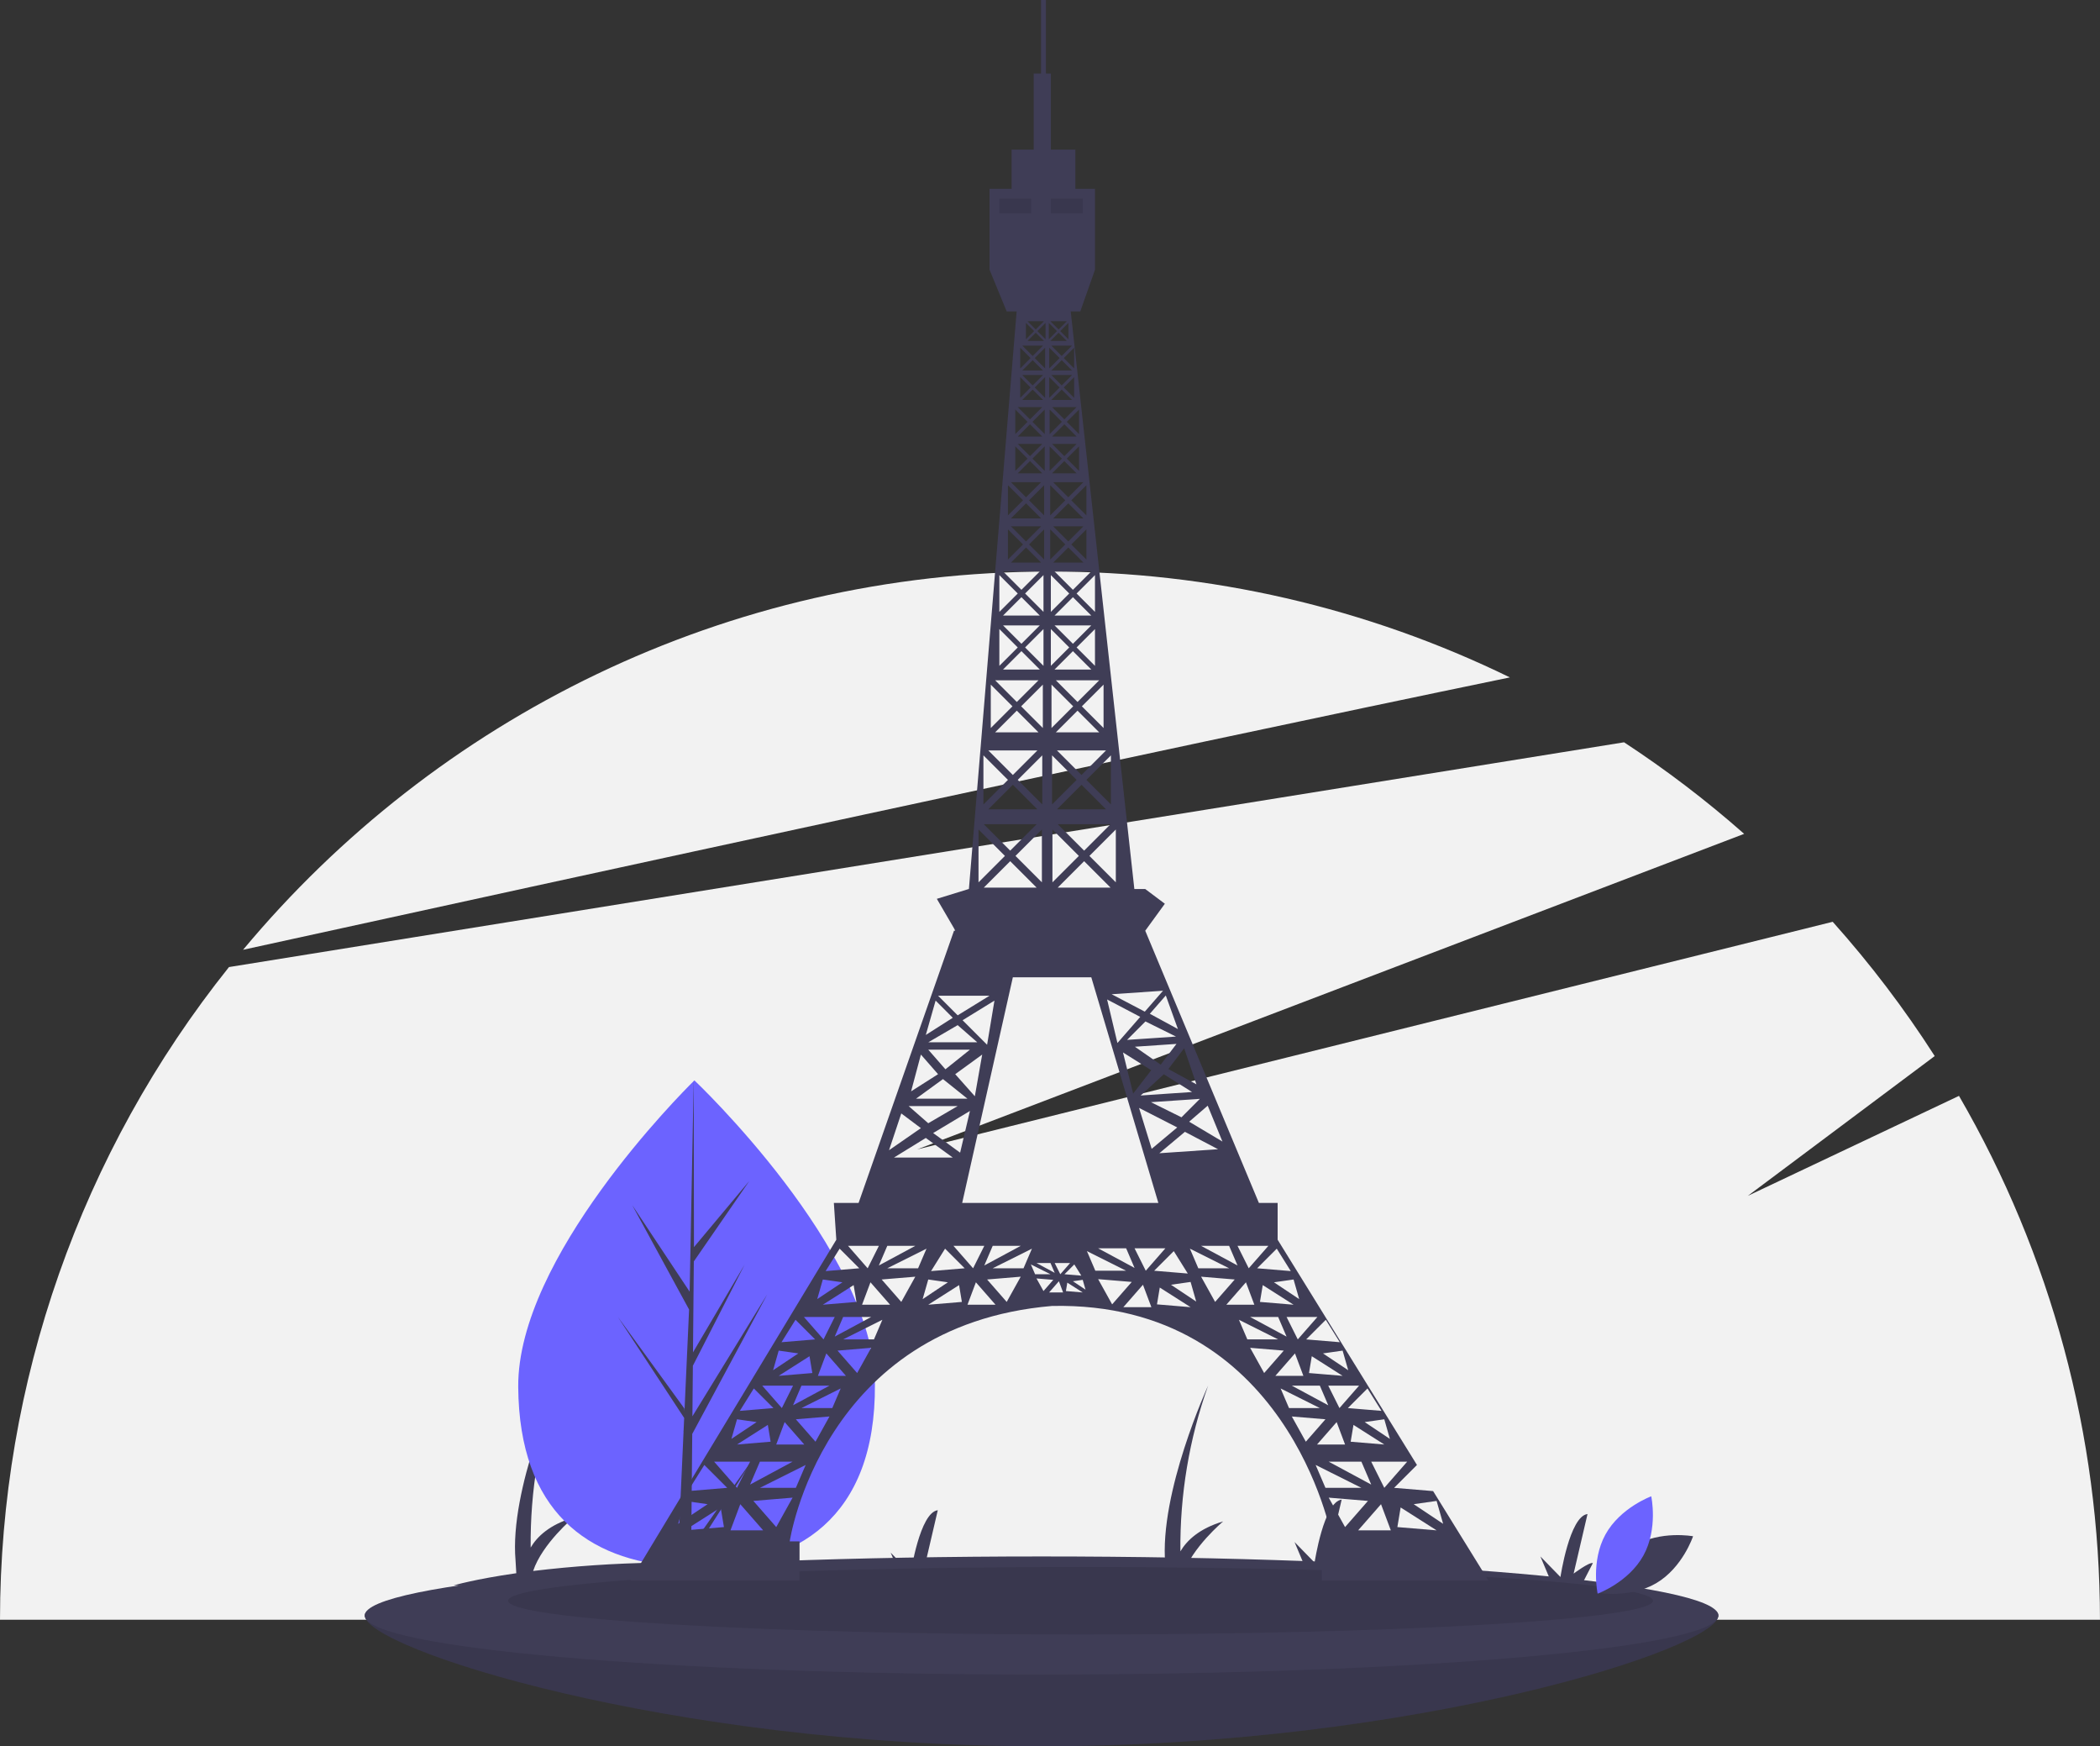 <svg width="996" height="828" viewBox="0 0 996 828" fill="none" xmlns="http://www.w3.org/2000/svg">
<rect x="0" y="0" width="996" height="828" fill="#333333" stroke="none"/>
<g id="eiffel 1" clip-path="url(#clip0)">
<path id="Vector" d="M929.119 519.612L828.994 567L917.609 500.738C903.207 478.258 887.027 456.967 869.225 437.07L434.994 545L827.227 395.376C809.303 379.562 790.269 365.054 770.269 351.962L108.603 458.539C38.351 546.389 0.054 655.514 0 768H995.987C995.947 680.762 972.881 595.08 929.119 519.612V519.612Z" fill="#F2F2F2"/>
<path id="Vector_2" d="M716.117 321.195C648.184 288.062 573.576 270.893 497.994 271C344.164 271 206.632 340.753 115.283 450.349C271.71 416.074 544.061 356.743 716.117 321.195Z" fill="#F2F2F2"/>
<path id="Vector_3" d="M790.117 756.876C776.371 754.547 763.151 752.547 750.458 750.876L755.476 741.147C753.784 740.559 746.35 746.13 746.35 746.13L752.935 717.889C744.425 718.916 740.099 747.752 740.099 747.752L730.591 738.002L735.194 748.963C701.803 744.926 668.207 742.812 634.573 742.63L638.868 734.303C637.176 733.716 629.742 739.287 629.742 739.287L636.328 711.046C627.818 712.072 623.491 740.908 623.491 740.908L613.983 731.159L618.858 742.768C599.523 743.088 580.217 744.399 561.016 746.697C565.36 733.725 580.117 721.388 580.117 721.388C568.847 724.74 562.935 730.356 559.846 735.593C559.57 708.827 564.021 682.222 572.993 657.004C572.993 657.004 549.699 707.694 552.671 741.72L553.027 747.762C533.279 750.59 523.35 753.532 523.35 753.532L790.117 756.876Z" fill="#3F3D56"/>
<path id="Vector_4" d="M481.96 755.061C468.214 752.733 454.994 750.733 442.301 749.061L447.319 739.332C445.627 738.745 438.193 744.316 438.193 744.316L444.778 716.075C436.268 717.101 431.941 745.937 431.941 745.937L422.434 736.188L427.037 747.149C393.646 743.112 360.05 740.998 326.416 740.816L330.711 732.489C329.019 731.901 321.585 737.473 321.585 737.473L328.17 709.232C319.66 710.258 315.334 739.094 315.334 739.094L305.826 729.345L310.701 740.954C291.366 741.273 272.06 742.585 252.859 744.883C257.203 731.911 271.96 719.573 271.96 719.573C260.69 722.925 254.778 728.542 251.689 733.778C251.413 707.013 255.864 680.408 264.836 655.189C264.836 655.189 241.542 705.88 244.514 739.906L244.87 745.948C225.121 748.775 215.193 751.717 215.193 751.717L481.96 755.061Z" fill="#3F3D56"/>
<path id="Vector_5" d="M814.997 766C814.997 781.464 671.28 828 493.997 828C316.713 828 172.997 781.464 172.997 766C172.997 750.536 316.713 772 493.997 772C671.28 772 814.997 750.536 814.997 766Z" fill="#3F3D56"/>
<path id="Vector_6" opacity="0.1" d="M814.997 766C814.997 781.464 671.28 828 493.997 828C316.713 828 172.997 781.464 172.997 766C172.997 750.536 316.713 772 493.997 772C671.28 772 814.997 750.536 814.997 766Z" fill="black"/>
<path id="Vector_7" d="M493.997 794C671.28 794 814.997 781.464 814.997 766C814.997 750.536 671.28 738 493.997 738C316.713 738 172.997 750.536 172.997 766C172.997 781.464 316.713 794 493.997 794Z" fill="#3F3D56"/>
<path id="Vector_8" opacity="0.1" d="M512.497 775C662.442 775 783.997 767.837 783.997 759C783.997 750.163 662.442 743 512.497 743C362.552 743 240.997 750.163 240.997 759C240.997 767.837 362.552 775 512.497 775Z" fill="black"/>
<path id="Vector_9" d="M414.96 656.416C415.408 720.122 377.692 742.629 330.978 742.958C329.893 742.966 328.813 742.961 327.738 742.944C325.573 742.913 323.43 742.829 321.309 742.694C279.127 740.005 246.204 716.853 245.786 657.607C245.355 596.294 323.172 518.367 329.008 512.604C329.014 512.604 329.014 512.604 329.019 512.599C329.24 512.379 329.354 512.27 329.354 512.27C329.354 512.27 414.511 592.715 414.96 656.416Z" fill="#6C63FF"/>
<path id="Vector_10" d="M327.831 733.235L358.463 689.792L327.786 737.981L327.738 742.944C325.573 742.913 323.43 742.829 321.309 742.694L324.193 678.938L324.164 678.445L324.22 678.351L324.495 672.327L293.064 624.456L324.556 667.815L324.643 669.091L326.822 620.922L299.855 571.415L327.09 612.457L329.008 512.604L329.016 512.272L329.019 512.599L329.137 591.333L355.41 559.934L329.071 598.114L328.673 641.235L353.13 599.684L328.619 647.574L328.399 671.552L363.909 613.703L328.317 679.917L327.831 733.235Z" fill="#3F3D56"/>
<path id="Vector_11" d="M626.897 749.462H705.971L679.705 707.009L661.201 705.467L672.043 694.625L605.965 587.824V570.382H597.079L543.171 441.304L552.474 428.513L543.171 421.536H538.007L507.827 147.683H512.355L519.333 127.914V89.54H510.03V70.934H498.401V34.886H496.075V0H493.75V34.886H490.261V70.934H479.795V89.54H469.33V127.914L477.47 147.683H482.174L459.541 421.536H459.445L444.328 426.187L452.468 440.142L453.05 441.304H452.468L407.213 570.382H395.488L396.651 587.824L298.971 749.462H379.208V730.856H374.557C374.557 730.856 389.674 628.525 498.983 619.222C610.617 616.896 631.548 728.53 631.548 728.53H626.897V749.462ZM681.357 711.669L684.458 722.522L670.504 713.219L681.357 711.669ZM664.302 714.77L681.357 725.623L662.752 724.073L664.302 714.77ZM644.146 725.623L654.999 713.219L659.651 725.623H644.146ZM625.983 657.015L629.97 666.317L612.693 657.015H625.983ZM620.833 651.034L622.162 643.06L636.781 652.363L620.833 651.034ZM645.696 693.063L650.348 703.916L630.192 693.063H645.696ZM624.654 684.923L633.957 674.291L637.944 684.923H624.654ZM640.602 683.594L641.931 675.62L656.55 684.923L640.602 683.594ZM656.55 705.467L650.348 693.063H667.403L656.55 705.467ZM659.208 682.265L647.247 674.291L656.55 672.962L659.208 682.265ZM655.221 668.975L639.273 667.646L648.576 658.343L655.221 668.975ZM635.286 667.646L629.97 657.015H644.589L635.286 667.646ZM639.439 649.705L627.478 641.731L636.781 640.402L639.439 649.705ZM635.452 636.415L619.504 635.086L628.807 625.783L635.452 636.415ZM615.517 635.086L610.201 624.455H624.82L615.517 635.086ZM597.576 617.311L598.905 609.337L613.524 618.64L597.576 617.311ZM610.201 633.757L592.925 624.455H606.215L610.201 633.757ZM616.182 615.982L604.221 608.008L613.524 606.679L616.182 615.982ZM612.195 602.692L596.247 601.363L605.55 592.061L612.195 602.692ZM601.563 590.732L592.26 601.363L586.944 590.732H601.563ZM586.944 600.034L569.668 590.732H582.957L586.944 600.034ZM456.349 570.382L480.377 463.399H517.588L549.393 570.382H456.349ZM538.104 601.197L520.828 591.894H534.118L538.104 601.197ZM507.538 598.872L502.886 604.188L500.228 598.872H507.538ZM500.228 603.523L491.59 598.872H498.235L500.228 603.523ZM442.584 537.24L460.027 526.774L455.375 546.543L442.584 537.24ZM451.887 548.869H423.978L439.095 539.566L451.887 548.869ZM494.689 177.828L489.769 182.748L484.849 177.828H494.689ZM484.849 175.681L489.769 170.761L494.689 175.681H484.849ZM494.689 189.635H484.849L489.769 184.715L494.689 189.635ZM490.753 183.732L495.673 178.812V188.651L490.753 183.732ZM495.494 194.197V205.826L489.68 200.012L495.494 194.197ZM490.753 169.777L495.673 164.857V174.697L490.753 169.777ZM492.005 156.986L495.882 153.11V160.862L492.005 156.986ZM495.106 161.637H487.354L491.23 157.761L495.106 161.637ZM491.23 156.211L487.354 152.334H495.106L491.23 156.211ZM490.455 156.986L486.579 160.862V153.11L490.455 156.986ZM494.689 163.873L489.769 168.793L484.849 163.873H494.689ZM488.785 169.777L483.865 174.697V164.857L488.785 169.777ZM488.785 183.732L483.865 188.651V178.812L488.785 183.732ZM494.331 193.034L488.517 198.849L482.703 193.034H494.331ZM494.331 206.989H482.703L488.517 201.174L494.331 206.989ZM495.494 211.64V223.269L489.68 217.454L495.494 211.64ZM494.331 210.477L488.517 216.292L482.703 210.477H494.331ZM494.331 224.432H482.703L488.517 218.617L494.331 224.432ZM495.226 230.067V244.379L488.07 237.223L495.226 230.067ZM493.794 245.81H479.482L486.638 238.654L493.794 245.81ZM495.226 250.998V265.31L488.07 258.154L495.226 250.998ZM493.794 249.567L486.638 256.723L479.482 249.567H493.794ZM493.794 266.742H479.482L486.638 259.586L493.794 266.742ZM494.913 272.69V290.133L486.191 281.412L494.913 272.69ZM493.168 291.877H475.725L484.447 283.156L493.168 291.877ZM494.913 298.273V315.716L486.191 306.994L494.913 298.273ZM493.168 296.529L484.447 305.25L475.725 296.529H493.168ZM493.168 317.46H475.725L484.447 308.739L493.168 317.46ZM494.599 324.616V345.19L484.313 334.903L494.599 324.616ZM492.542 347.247H471.968L482.255 336.96L492.542 347.247ZM494.331 358.16V381.417L482.703 369.789L494.331 358.16ZM492.005 383.743H468.748L480.377 372.114L492.005 383.743ZM494.152 393.314V418.36L481.629 405.837L494.152 393.314ZM491.648 390.81L479.125 403.333L466.601 390.81H491.648ZM491.648 420.865H466.601L479.125 408.342L491.648 420.865ZM463.515 494.214H440.258L454.212 486.074L463.515 494.214ZM456.538 483.749L471.655 474.446L468.167 495.377L456.538 483.749ZM465.841 500.029L462.353 519.797L453.05 509.332L465.841 500.029ZM460.027 497.703L448.398 507.006L440.258 497.703H460.027ZM458.864 520.96H434.444L447.235 511.657L458.864 520.96ZM466.838 590.732L461.522 601.363L452.219 590.732H466.838ZM470.825 590.732H484.115L466.838 600.034L470.825 590.732ZM558.352 534.576L546.222 544.727L540.238 525.32L558.352 534.576ZM537.444 518.517L532.62 499.031L546.014 507.443L537.444 518.517ZM551.973 509.368L565.367 517.781L541.003 519.44L551.973 509.368ZM550.497 504.807L538.263 496.315L557.986 494.972L550.497 504.807ZM534.545 493.072L543.274 484.319L557.749 491.492L534.545 493.072ZM529.984 494.548L525.081 473.902L540.795 482.156L529.984 494.548ZM501.666 420.865L514.189 408.342L526.712 420.865H501.666ZM499.161 418.36V393.314L511.684 405.837L499.161 418.36ZM501.666 390.81H526.712L514.189 403.333L501.666 390.81ZM501.308 383.743L512.937 372.114L524.565 383.743L501.308 383.743ZM498.983 381.417V358.16L510.611 369.789L498.983 381.417ZM498.714 345.19V324.616L509.001 334.903L498.714 345.19ZM511.058 336.96L521.345 347.247H500.772L511.058 336.96ZM502.561 183.731L497.641 188.651V178.812L502.561 183.731ZM498.625 177.828H508.464L503.545 182.747L498.625 177.828ZM497.82 211.64L503.634 217.454L497.82 223.269V211.64ZM498.983 210.477H510.611L504.797 216.292L498.983 210.477ZM498.088 250.998L505.244 258.154L498.088 265.31V250.998ZM499.519 249.567H513.831L506.675 256.723L499.519 249.567ZM498.401 298.273L507.123 306.994L498.401 315.716V298.273ZM500.145 296.529H517.588L508.867 305.25L500.145 296.529ZM508.867 308.739L517.588 317.46H500.145L508.867 308.739ZM510.611 306.994L519.333 298.273V315.716L510.611 306.994ZM500.145 291.877L508.867 283.156L517.588 291.877H500.145ZM498.401 290.133V272.69L507.123 281.412L498.401 290.133ZM506.675 259.586L513.831 266.742H499.519L506.675 259.586ZM508.106 258.154L515.263 250.998V265.31L508.106 258.154ZM499.519 245.81L506.675 238.654L513.831 245.81H499.519ZM498.088 244.379V230.067L505.244 237.223L498.088 244.379ZM504.797 218.617L510.611 224.432H498.983L504.797 218.617ZM505.96 217.454L511.774 211.64V223.269L505.96 217.454ZM498.983 206.989L504.797 201.174L510.611 206.989H498.983ZM497.82 205.826V194.197L503.634 200.011L497.82 205.826ZM503.545 184.715L508.464 189.635H498.625L503.545 184.715ZM504.528 183.732L509.448 178.812V188.651L504.528 183.732ZM498.625 175.681L503.545 170.761L508.464 175.681H498.625ZM497.641 174.697V164.857L502.561 169.777L497.641 174.697ZM502.859 156.986L506.735 153.11V160.862L502.859 156.986ZM505.96 161.637H498.207L502.084 157.761L505.96 161.637ZM502.084 156.211L498.207 152.334H505.96L502.084 156.211ZM501.308 156.986L497.432 160.862V153.11L501.308 156.986ZM552.723 591.894L543.42 602.526L538.104 591.894H552.723ZM549.86 546.81L561.99 536.659L577.705 544.914L549.86 546.81ZM579.788 541.275L563.995 531.861L572.802 524.268L579.788 541.275ZM560.356 529.777L545.881 522.604L569.084 521.024L560.356 529.777ZM567.45 514.142L554.135 506.89L561.624 497.056L567.45 514.142ZM558.672 487.932L545.357 480.68L552.925 472.006L558.672 487.932ZM551.607 469.765L542.958 479.678L527.243 471.424L551.607 469.765ZM529.217 418.36L516.694 405.837L529.217 393.314V418.36ZM526.891 381.417L515.263 369.789L526.891 358.16V381.417ZM512.937 367.463L501.308 355.834H524.565L512.937 367.463ZM523.403 345.19L513.116 334.903L523.403 324.616V345.19ZM511.058 332.846L500.772 322.559H521.345L511.058 332.846ZM519.333 290.133L510.611 281.412L519.333 272.69V290.133ZM508.867 279.667L500.145 270.946H517.588L508.867 279.667ZM515.263 244.379L508.106 237.223L515.263 230.067V244.379ZM506.675 235.792L499.519 228.636H513.831L506.675 235.792ZM511.774 205.826L505.96 200.012L511.774 194.197V205.826ZM504.797 198.849L498.983 193.034H510.611L504.797 198.849ZM509.448 174.697L504.528 169.777L509.448 164.857V174.697ZM503.545 168.793L498.625 163.873H508.464L503.545 168.793ZM481.54 194.197L487.354 200.012L481.54 205.826V194.197ZM481.54 211.64L487.354 217.454L481.54 223.269V211.64ZM493.794 228.636L486.638 235.792L479.482 228.636H493.794ZM478.051 230.067L485.207 237.223L478.051 244.379V230.067ZM478.051 250.998L485.207 258.154L478.051 265.31V250.998ZM493.168 270.946L484.447 279.667L475.725 270.946H493.168ZM473.981 272.69L482.703 281.412L473.981 290.133V272.69ZM473.981 298.273L482.703 306.994L473.981 315.716V298.273ZM492.542 322.559L482.255 332.846L471.968 322.559H492.542ZM469.911 324.616L480.198 334.903L469.911 345.19V324.616ZM492.005 355.834L480.377 367.463L468.748 355.834H492.005ZM466.423 358.16L478.051 369.789L466.423 381.417V358.16ZM464.097 393.314L476.62 405.837L464.097 418.36V393.314ZM469.33 472.12L454.212 481.423L444.91 472.12L469.33 472.12ZM443.747 474.446L451.887 482.586L439.095 490.726L443.747 474.446ZM436.77 500.029L444.91 509.332L432.118 517.472L436.77 500.029ZM454.213 524.449L440.258 532.589L430.955 524.449H454.213ZM427.467 527.937L436.77 534.914L421.653 545.38L427.467 527.937ZM434.112 590.732L416.835 600.034L420.822 590.732H434.112ZM416.835 590.732L411.519 601.363L402.216 590.732H416.835ZM398.229 592.061L407.532 601.363L391.584 602.692L398.229 592.061ZM413.18 624.454L395.904 633.757L399.891 624.454H413.18ZM390.255 618.64L404.874 609.337L406.203 617.311L390.255 618.64ZM390.255 606.679L399.558 608.008L387.597 615.982L390.255 606.679ZM395.904 624.454L390.588 635.086L381.285 624.454H395.904ZM377.298 625.783L386.601 635.086L370.653 636.415L377.298 625.783ZM375.913 693.063L355.757 703.916L360.409 693.063H375.913ZM349.555 684.923L364.174 675.62L365.503 683.594L349.555 684.923ZM368.161 684.923L372.148 674.291L381.451 684.923H368.161ZM393.412 657.015L376.135 666.317L380.122 657.015H393.412ZM369.324 652.363L383.943 643.06L385.272 651.034L369.324 652.363ZM369.324 640.402L378.627 641.731L366.666 649.705L369.324 640.402ZM376.135 657.015L370.819 667.646L361.516 657.015H376.135ZM357.529 658.343L366.832 667.646L350.884 668.975L357.529 658.343ZM349.555 672.962L358.858 674.291L346.897 682.265L349.555 672.962ZM355.757 693.063L349.555 705.467L338.702 693.063H355.757ZM324.748 711.669L335.601 713.219L321.647 722.522L324.748 711.669ZM324.748 725.623L341.803 714.77L343.353 724.073L324.748 725.623ZM326.298 707.017L334.051 694.614L344.904 705.467L326.298 707.017ZM346.454 725.623L351.106 713.219L361.959 725.623H346.454ZM368.161 724.073L357.308 711.669L375.913 710.118L368.161 724.073ZM377.464 705.467H360.409L382.115 694.614L377.464 705.467ZM386.767 683.594L377.464 672.962L393.412 671.633L386.767 683.594ZM394.741 667.646H380.122L398.728 658.343L394.741 667.646ZM387.93 652.363L391.917 641.731L401.22 652.363H387.93ZM406.535 651.034L397.233 640.402L413.18 639.073L406.535 651.034ZM414.509 635.086H399.89L418.496 625.783L414.509 635.086ZM408.861 618.64L412.848 608.008L422.151 618.64H408.861ZM427.467 617.311L418.164 606.679L434.112 605.35L427.467 617.311ZM420.822 601.363L439.428 592.061L435.441 601.363H420.822ZM440.258 606.679L449.561 608.008L437.6 615.982L440.258 606.679ZM440.258 618.64L454.877 609.337L456.206 617.311L440.258 618.64ZM441.587 602.692L448.232 592.061L457.535 601.363L441.587 602.692ZM458.864 618.64L462.851 608.008L472.154 618.64H458.864ZM477.47 617.311L468.167 606.679L484.115 605.35L477.47 617.311ZM470.825 601.363L489.43 592.061L485.443 601.363H470.825ZM488.932 599.536L498.235 604.188H490.926L488.932 599.536ZM491.59 606.181L499.564 606.846L494.913 612.161L491.59 606.181ZM497.571 612.826L502.222 607.51L504.215 612.826H497.571ZM509.531 599.536L512.854 604.852L504.88 604.188L509.531 599.536ZM505.544 612.161L506.209 608.174L513.518 612.826L505.544 612.161ZM508.867 607.51L513.518 606.846L514.847 611.497L508.867 607.51ZM515.512 593.223L534.118 602.526H519.499L515.512 593.223ZM520.828 606.513L536.775 607.842L527.473 618.474L520.828 606.513ZM532.788 619.803L542.091 609.171L546.078 619.803H532.788ZM556.71 593.223L563.355 603.855L547.407 602.526L556.71 593.223ZM548.736 618.474L550.065 610.5L564.684 619.803L548.736 618.474ZM555.381 609.171L564.684 607.842L567.342 617.145L555.381 609.171ZM564.352 592.061L582.957 601.363H568.339L564.352 592.061ZM569.668 605.35L585.615 606.679L576.313 617.311L569.668 605.35ZM590.931 608.008L594.918 618.64H581.628L590.931 608.008ZM591.596 635.086L587.609 625.784L606.215 635.086H591.596ZM592.925 639.073L608.873 640.402L599.57 651.034L592.925 639.073ZM614.189 641.731L618.176 652.363H604.886L614.189 641.731ZM607.378 658.344L625.983 667.646H611.364L607.378 658.344ZM612.693 671.633L628.641 672.962L619.338 683.594L612.693 671.633ZM623.99 694.614L645.696 705.467H628.641L623.99 694.614ZM630.192 710.118L648.797 711.669L637.944 724.073L630.192 710.118Z" fill="#3F3D56"/>
<path id="Vector_12" opacity="0.1" d="M489.098 94.192H473.981V101.169H489.098V94.192Z" fill="black"/>
<path id="Vector_13" opacity="0.1" d="M513.518 94.192H498.401V101.169H513.518V94.192Z" fill="black"/>
<path id="Vector_14" d="M775.074 732.941C762.54 740.332 757.606 755.189 757.606 755.189C757.606 755.189 772.995 758.063 785.529 750.672C798.063 743.281 802.997 728.424 802.997 728.424C802.997 728.424 787.608 725.551 775.074 732.941Z" fill="#3F3D56"/>
<path id="Vector_15" d="M779.466 737.524C772.447 750.27 757.742 755.638 757.742 755.638C757.742 755.638 754.417 740.341 761.436 727.594C768.455 714.848 783.16 709.48 783.16 709.48C783.16 709.48 786.485 724.777 779.466 737.524Z" fill="#6C63FF"/>
</g>
<defs>
<clipPath id="clip0">
<rect width="995.987" height="828" fill="white"/>
</clipPath>
</defs>
</svg>

